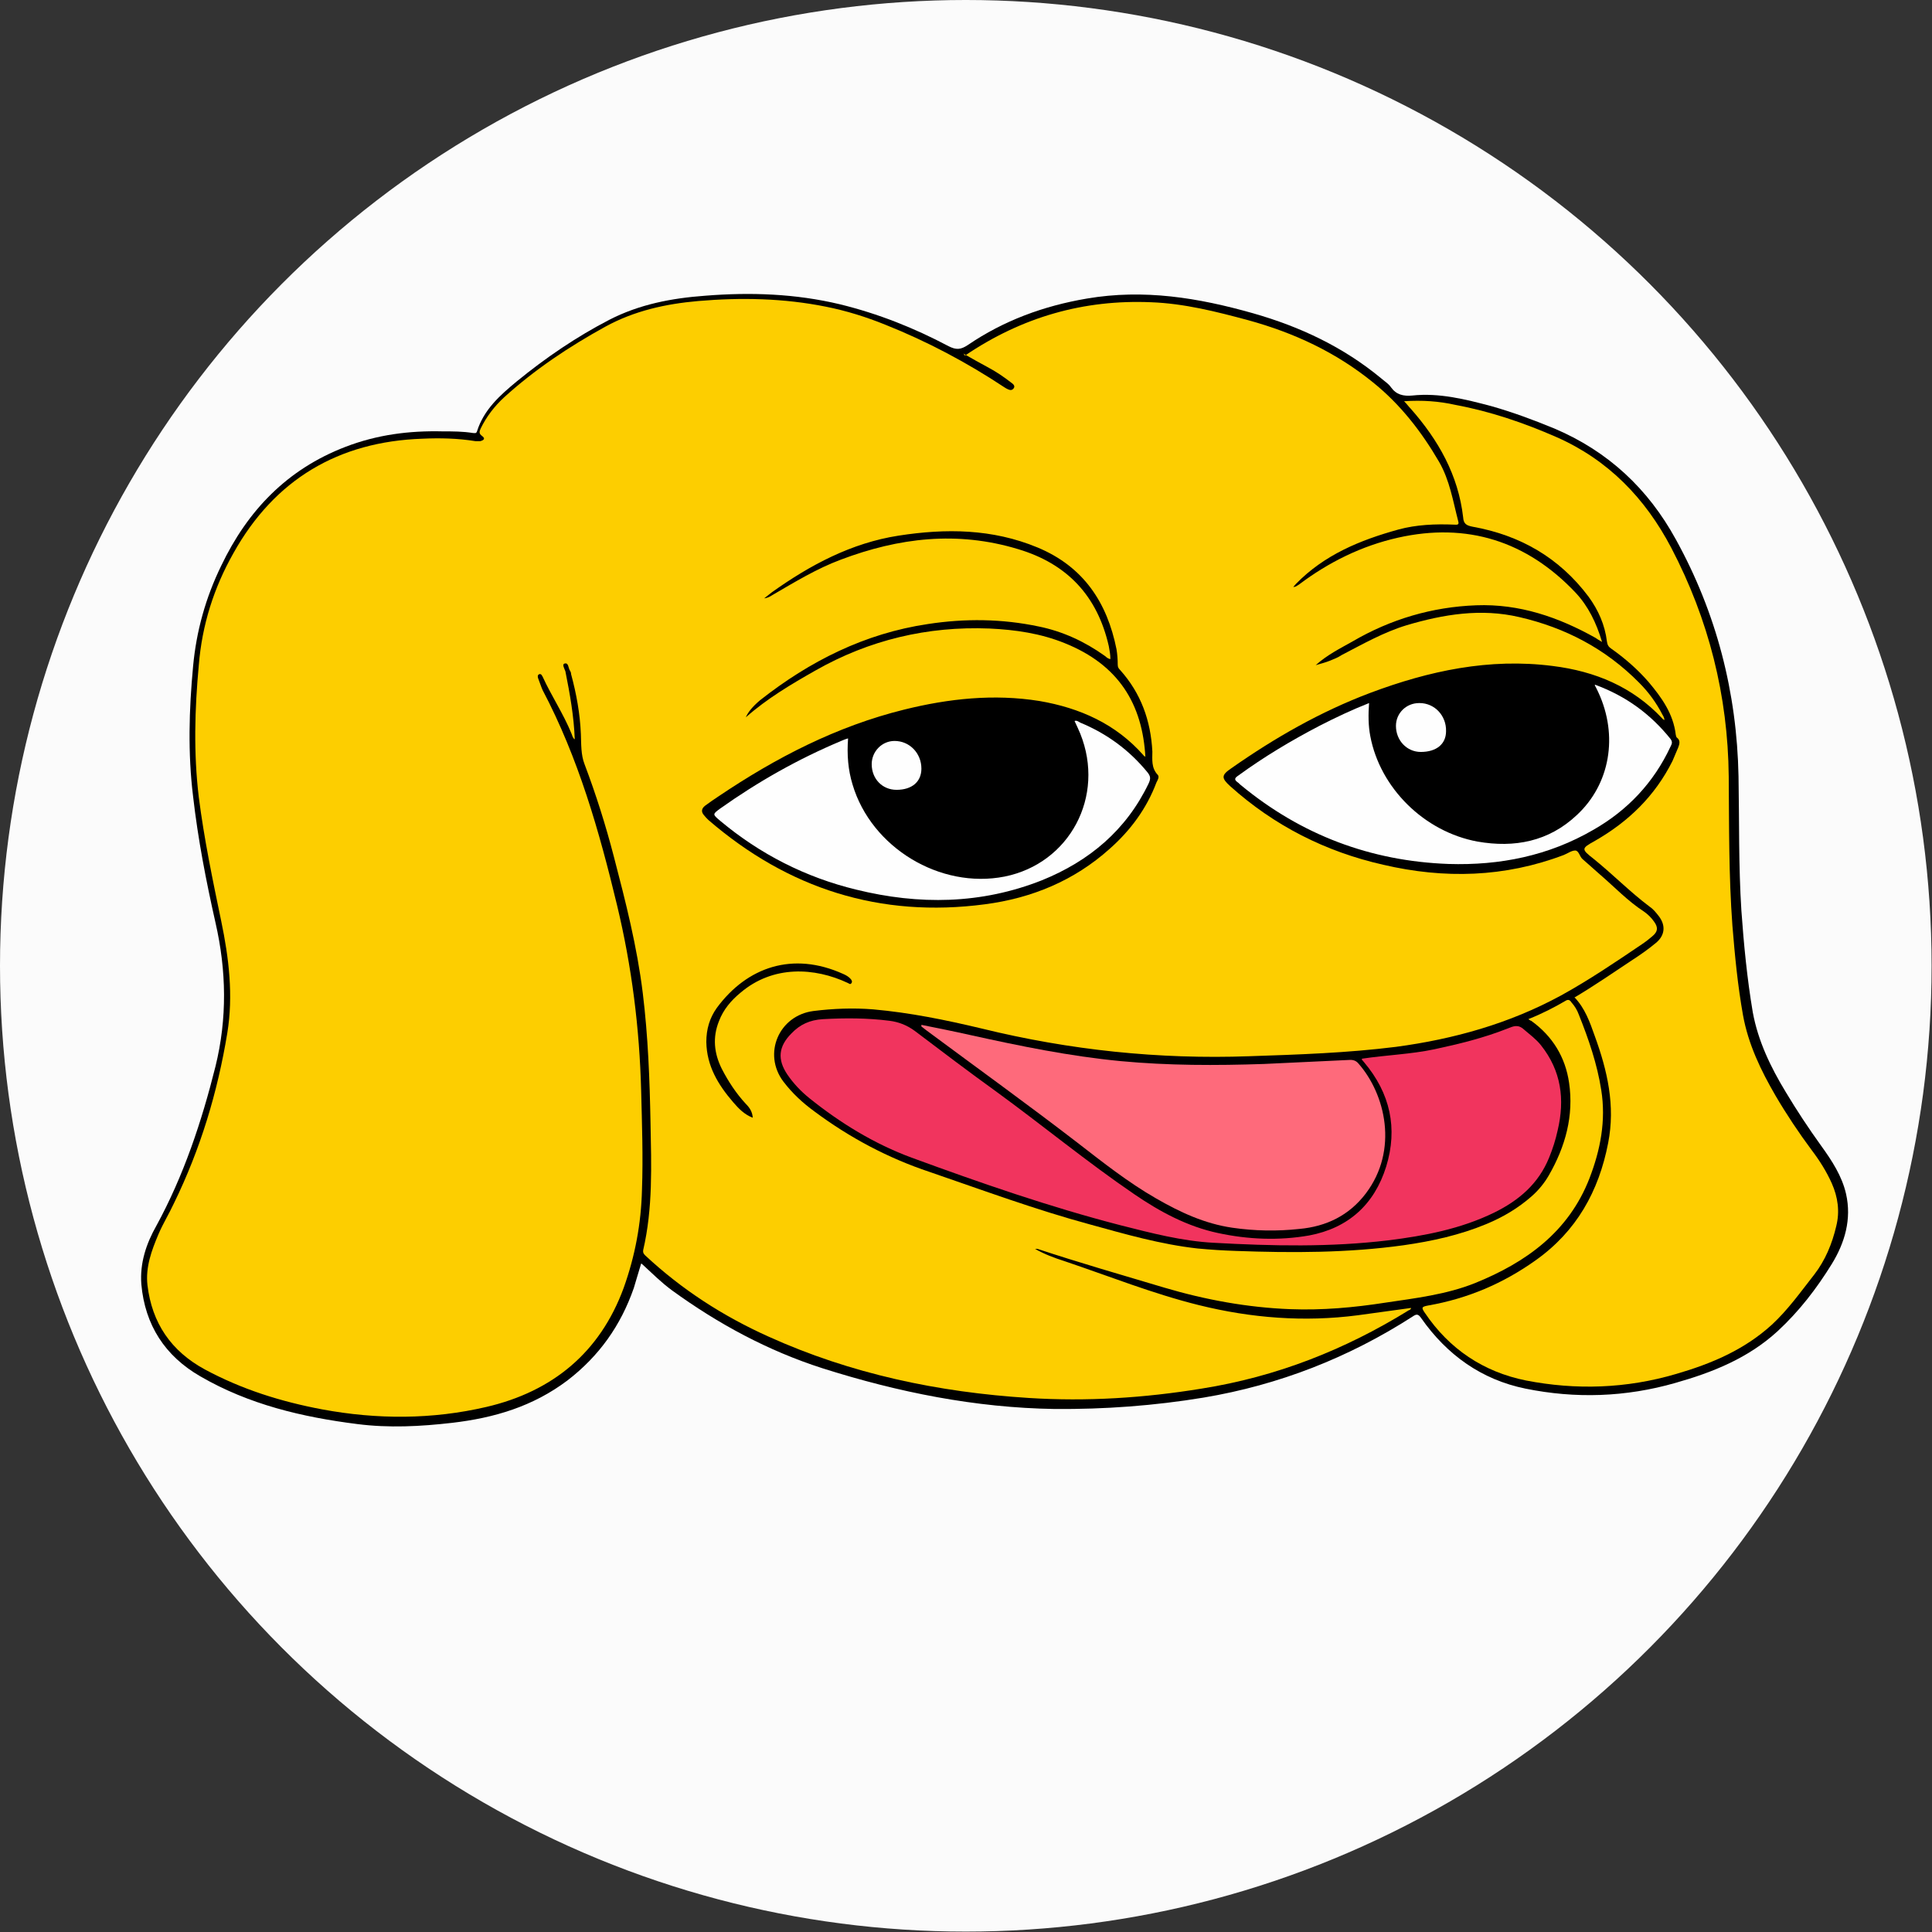 <?xml version="1.0" encoding="UTF-8"?>
<svg id="Capa_1" data-name="Capa 1" xmlns="http://www.w3.org/2000/svg" xmlns:xlink="http://www.w3.org/1999/xlink" viewBox="0 0 47.43 47.43">
  <rect x="0" y="0" width="47.43" height="47.43" fill="#333333" stroke="none"/>
  <defs>
    <style>
      .cls-1 {
        fill: #010100;
      }

      .cls-2 {
        fill: #fece00;
      }

      .cls-3 {
        fill: #f1345e;
      }

      .cls-4 {
        fill: #fe6a7b;
      }

      .cls-5 {
        fill: #fbfbfb;
      }

      .cls-6 {
        fill: #fdce00;
      }

      .cls-7 {
        clip-path: url(#clippath);
      }

      .cls-8 {
        fill: none;
      }

      .cls-9 {
        fill: #fefefe;
      }
    </style>
    <clipPath id="clippath">
      <circle class="cls-8" cx="23.71" cy="23.71" r="23.71"/>
    </clipPath>
  </defs>
  <g class="cls-7">
    <g>
      <path class="cls-5" d="M23.7,54.48c-10.2,0-20.41,0-30.61,0-.12,0-.14-.03-.14-.14,0-20.42,0-40.83,0-61.25,0-.12,.03-.14,.14-.14,20.42,0,40.83,0,61.25,0,.12,0,.14,.03,.14,.14,0,20.42,0,40.83,0,61.25,0,.12-.03,.14-.14,.14-10.21,0-20.43,0-30.64,0Z"/>
      <path d="M15.74,31.02c-.07,.22-.12,.41-.18,.6-.32,.92-.85,1.67-1.63,2.27-.85,.64-1.8,.92-2.83,1.04-.78,.09-1.55,.13-2.33,.03-1.35-.17-2.66-.48-3.85-1.17-.87-.5-1.36-1.26-1.45-2.26-.04-.52,.12-1,.37-1.44,.67-1.23,1.11-2.55,1.45-3.91,.29-1.18,.27-2.35,0-3.53-.23-1.02-.43-2.05-.55-3.1-.13-1.06-.1-2.12,0-3.19,.08-.87,.31-1.69,.69-2.47,.65-1.36,1.62-2.37,3.05-2.92,.78-.3,1.57-.4,2.39-.38,.25,0,.49,0,.74,.04,.04,0,.08,.02,.1-.04,.17-.54,.57-.89,.98-1.23,.71-.58,1.46-1.09,2.27-1.51,.74-.38,1.53-.53,2.35-.59,1.12-.09,2.22-.05,3.31,.21,.94,.23,1.82,.58,2.67,1.03,.18,.09,.29,.09,.47-.03,.88-.6,1.86-.96,2.92-1.14,1.4-.24,2.74-.02,4.08,.36,1.16,.33,2.22,.83,3.15,1.6,.08,.07,.18,.13,.24,.22,.13,.18,.3,.22,.52,.2,.66-.07,1.3,.09,1.94,.26,.53,.15,1.04,.34,1.55,.55,1.32,.56,2.3,1.48,2.98,2.72,1,1.81,1.5,3.76,1.54,5.82,.02,1.1,0,2.19,.07,3.29,.06,.84,.14,1.67,.28,2.5,.13,.71,.44,1.35,.81,1.96,.27,.45,.56,.89,.87,1.32,.26,.36,.51,.74,.61,1.18,.14,.62-.03,1.2-.35,1.72-.37,.6-.8,1.16-1.33,1.65-.72,.66-1.59,1.01-2.51,1.27-1.22,.35-2.45,.39-3.68,.14-1.08-.22-1.93-.83-2.56-1.73-.07-.1-.11-.11-.21-.04-1.57,1.01-3.28,1.68-5.13,1.99-1.21,.2-2.43,.29-3.66,.28-1.95-.03-3.84-.41-5.7-1-1.34-.43-2.56-1.09-3.69-1.91-.26-.19-.49-.42-.74-.65Z"/>
      <path class="cls-6" d="M23.69,8.73c1.4-.95,2.92-1.38,4.57-1.31,.81,.03,1.6,.23,2.38,.44,1.13,.31,2.16,.79,3.07,1.53,.67,.54,1.19,1.21,1.62,1.95,.26,.45,.34,.96,.47,1.46,.03,.1-.05,.08-.1,.08-.46-.02-.93,0-1.37,.12-.94,.26-1.82,.62-2.52,1.34-.02,.02-.03,.04-.06,.07,.07,0,.1-.04,.14-.06,.73-.55,1.54-.95,2.43-1.15,1.69-.38,3.16,.08,4.36,1.35,.31,.33,.51,.74,.65,1.21-.07-.04-.12-.07-.16-.1-.91-.51-1.87-.84-2.93-.8-1.08,.04-2.1,.34-3.04,.89-.3,.17-.61,.32-.9,.58,.14-.04,.25-.07,.35-.11,.1-.04,.2-.08,.29-.14,.52-.27,1.03-.56,1.59-.73,.91-.27,1.83-.42,2.77-.2,1.13,.26,2.12,.78,2.94,1.61,.23,.23,.42,.49,.57,.78,.02,.04,.05,.07,.05,.14-.02-.02-.04-.02-.05-.04-.73-.78-1.65-1.16-2.69-1.29-1.56-.2-3.04,.12-4.48,.66-1.22,.46-2.34,1.1-3.41,1.85-.25,.17-.25,.24-.03,.44,1.08,.97,2.34,1.61,3.76,1.93,1.5,.35,2.98,.31,4.43-.24,.1-.04,.19-.11,.28-.11,.09,0,.11,.15,.18,.21,.14,.12,.28,.25,.43,.38,.36,.31,.68,.65,1.08,.91,.1,.07,.18,.15,.25,.25,.1,.14,.09,.24-.04,.35-.08,.07-.17,.14-.26,.2-.65,.44-1.3,.88-1.99,1.26-1.27,.69-2.63,1.07-4.05,1.26-1.2,.15-2.4,.19-3.6,.23-2.22,.08-4.41-.15-6.57-.68-.88-.21-1.76-.39-2.66-.47-.49-.04-.99-.02-1.47,.04-.85,.11-1.25,1.05-.74,1.73,.22,.29,.48,.53,.77,.74,.86,.64,1.8,1.14,2.82,1.48,1.31,.45,2.61,.93,3.94,1.29,.87,.24,1.74,.49,2.64,.59,.32,.03,.63,.05,.95,.06,1.37,.05,2.75,.05,4.11-.14,.7-.1,1.38-.25,2.03-.52,.41-.17,.78-.39,1.11-.68,.17-.15,.31-.32,.42-.51,.41-.71,.62-1.47,.5-2.28-.09-.62-.4-1.14-.93-1.52-.01,0-.03-.01-.07-.04,.35-.14,.64-.29,.93-.46,.06-.03,.1,0,.13,.05,.08,.09,.14,.19,.18,.3,.24,.6,.45,1.21,.55,1.85,.12,.75-.02,1.47-.29,2.17-.51,1.31-1.55,2.06-2.81,2.57-.7,.28-1.46,.37-2.2,.48-.77,.12-1.55,.19-2.33,.16-1.05-.04-2.09-.23-3.1-.53-1.04-.31-2.08-.61-3.11-.95-.02,0-.04,0-.06,0,.23,.13,.47,.22,.72,.3,1.1,.37,2.17,.8,3.3,1.08,1.29,.32,2.59,.42,3.9,.25,.44-.06,.87-.12,1.31-.18,0,.04-.04,.05-.06,.06-1.57,.97-3.25,1.63-5.08,1.92-1.41,.23-2.82,.32-4.24,.23-2.22-.14-4.37-.59-6.4-1.51-1.11-.5-2.12-1.15-3.02-1.99-.04-.04-.06-.07-.05-.13,.24-1.03,.2-2.08,.18-3.12-.02-1.07-.06-2.13-.19-3.19-.14-1.14-.42-2.24-.71-3.35-.2-.77-.44-1.53-.72-2.27-.09-.23-.08-.49-.09-.74-.02-.5-.11-.99-.24-1.47,0-.03-.01-.06-.03-.09-.04-.06-.03-.2-.13-.17-.07,.02,0,.13,.02,.19,.11,.55,.21,1.11,.23,1.67-.05-.03-.06-.09-.08-.14-.2-.49-.49-.92-.71-1.4-.02-.03-.03-.07-.08-.06-.05,.02-.04,.07-.03,.1,.04,.1,.07,.2,.11,.29,.88,1.67,1.39,3.46,1.83,5.29,.36,1.5,.55,3.01,.59,4.55,.02,.81,.05,1.62,.02,2.43-.02,.83-.17,1.63-.45,2.41-.58,1.58-1.74,2.54-3.37,2.92-1.33,.31-2.68,.31-4.03,.06-1.01-.19-1.97-.49-2.88-.98-.83-.45-1.3-1.14-1.41-2.07-.05-.44,.1-.85,.27-1.25,.11-.26,.26-.5,.38-.76,.65-1.33,1.07-2.72,1.31-4.18,.15-.92,.04-1.84-.15-2.75-.21-1.01-.42-2.02-.55-3.04-.13-1.08-.1-2.16,0-3.24,.08-.99,.37-1.9,.85-2.75,1.01-1.81,2.58-2.74,4.64-2.81,.43-.02,.87-.01,1.3,.06,.04,0,.08,0,.12,0,.08-.02,.14-.06,.04-.13-.08-.06-.06-.11-.03-.18,.14-.29,.34-.55,.58-.77,.75-.68,1.59-1.24,2.48-1.73,.71-.39,1.48-.56,2.28-.63,1.05-.09,2.1-.07,3.14,.14,.5,.1,.98,.25,1.45,.44,1.03,.41,2.01,.93,2.93,1.54,.02,.01,.03,.02,.05,.03,.06,.03,.12,.06,.17,0,.05-.06,0-.11-.06-.15-.18-.14-.37-.27-.58-.38-.19-.1-.38-.21-.59-.33Z"/>
      <path class="cls-2" d="M38.65,24.49c.49-.29,.95-.61,1.42-.92,.2-.13,.4-.27,.58-.42,.22-.18,.25-.42,.08-.65-.07-.09-.14-.18-.23-.24-.48-.36-.9-.79-1.37-1.17-.32-.25-.31-.26,.03-.45,.82-.47,1.47-1.1,1.9-1.96,.05-.11,.09-.22,.14-.33,.03-.08,.06-.17-.03-.24-.02-.01-.02-.04-.03-.07-.06-.52-.35-.92-.67-1.3-.27-.31-.58-.58-.92-.82-.06-.04-.09-.09-.1-.17-.05-.41-.21-.77-.45-1.1-.72-.96-1.68-1.51-2.85-1.72-.15-.03-.22-.07-.23-.23-.12-1.04-.61-1.9-1.29-2.67-.05-.05-.09-.11-.16-.18,.45-.03,.86,0,1.26,.09,.86,.16,1.68,.44,2.48,.79,1.27,.56,2.18,1.5,2.82,2.72,.92,1.76,1.39,3.63,1.41,5.61,.01,1.22,0,2.44,.09,3.66,.06,.74,.13,1.47,.26,2.2,.13,.72,.44,1.36,.8,1.98,.27,.46,.57,.91,.89,1.34,.19,.25,.36,.52,.49,.81,.15,.34,.2,.69,.11,1.05-.1,.43-.27,.84-.54,1.19-.33,.42-.64,.86-1.04,1.23-.68,.62-1.49,.96-2.35,1.21-1.22,.36-2.46,.4-3.69,.16-1.04-.21-1.88-.77-2.48-1.66-.09-.13-.08-.15,.08-.18,.97-.17,1.84-.54,2.64-1.11,1-.71,1.55-1.69,1.78-2.88,.18-.92-.02-1.78-.33-2.63-.12-.34-.24-.68-.5-.95Z"/>
      <path class="cls-3" d="M33.44,25.99c.61-.09,1.2-.11,1.77-.23,.61-.13,1.22-.28,1.8-.51,.15-.06,.26-.11,.41,.03,.14,.12,.29,.23,.41,.38,.5,.63,.59,1.33,.41,2.09-.05,.23-.12,.45-.21,.67-.26,.64-.74,1.05-1.35,1.35-.82,.4-1.71,.57-2.6,.68-1.42,.17-2.85,.14-4.28,.06-.78-.04-1.54-.24-2.29-.43-1.74-.45-3.44-1.04-5.13-1.66-.92-.34-1.75-.85-2.51-1.46-.21-.17-.39-.36-.54-.58-.25-.37-.22-.69,.1-1.01,.21-.22,.45-.33,.77-.35,.55-.03,1.09-.03,1.64,.04,.23,.03,.43,.11,.62,.25,.66,.5,1.32,1,2,1.49,1.14,.83,2.23,1.73,3.39,2.52,.63,.43,1.3,.79,2.05,.95,.74,.16,1.5,.19,2.24,.06,.96-.18,1.6-.76,1.89-1.69,.29-.94,.1-1.8-.54-2.56-.02-.02-.03-.04-.06-.07Z"/>
      <path class="cls-4" d="M22.62,25.16c.4,.08,.8,.16,1.2,.25,1.22,.27,2.44,.52,3.69,.64,1.17,.11,2.34,.11,3.52,.07,.71-.03,1.41-.07,2.12-.1,.09,0,.15,.03,.2,.09,.66,.75,.99,2.12,.18,3.19-.41,.54-.97,.81-1.63,.87-.55,.06-1.1,.05-1.65-.03-.68-.1-1.28-.38-1.87-.72-.68-.39-1.3-.88-1.92-1.36-1.22-.94-2.47-1.84-3.71-2.76-.04-.03-.09-.07-.13-.1,0-.01,0-.03,0-.04Z"/>
      <path class="cls-9" d="M39.16,16.81c.76,.28,1.36,.72,1.85,1.33,.06,.08,.03,.13,0,.19-.41,.88-1.05,1.56-1.89,2.04-1.1,.64-2.3,.88-3.56,.84-1.91-.07-3.61-.71-5.09-1.93-.03-.02-.05-.05-.08-.07-.1-.07-.08-.11,.01-.17,.63-.46,1.3-.86,1.99-1.22,.39-.2,.79-.39,1.22-.56-.02,.28-.02,.55,.03,.81,.24,1.28,1.33,2.35,2.63,2.59,.91,.16,1.75,0,2.44-.65,.82-.76,1.02-1.95,.53-3.01-.02-.05-.05-.1-.09-.18Z"/>
      <path class="cls-9" d="M34.85,17.26c.37,0,.66,.31,.65,.69,0,.32-.24,.51-.62,.51-.34,0-.61-.28-.61-.64,0-.31,.25-.56,.57-.56Z"/>
      <path d="M28.12,18.6c-.07-1.32-.66-2.28-1.98-2.81-.59-.24-1.21-.33-1.85-.36-1.52-.06-2.95,.28-4.27,1.03-.6,.34-1.19,.69-1.71,1.15,.05-.12,.16-.26,.35-.42,1.22-.96,2.57-1.64,4.12-1.87,.91-.14,1.82-.13,2.72,.06,.59,.12,1.13,.37,1.62,.72,.04,.03,.07,.07,.14,.08,0-.11-.02-.21-.04-.32-.28-1.23-1.02-2.02-2.23-2.38-1.49-.45-2.92-.28-4.35,.26-.59,.22-1.13,.55-1.68,.87-.06,.04-.12,.07-.2,.08,.06-.05,.13-.1,.19-.15,.94-.67,1.95-1.21,3.11-1.39,1.16-.18,2.3-.17,3.41,.29,1.13,.47,1.71,1.35,1.94,2.5,.02,.12,.03,.25,.03,.38,0,.06,.02,.09,.06,.13,.51,.57,.75,1.24,.79,2,0,.19-.03,.4,.13,.57,.05,.05,0,.13-.03,.19-.24,.64-.64,1.18-1.15,1.63-.87,.78-1.91,1.21-3.06,1.36-2.57,.34-4.83-.38-6.79-2.07-.04-.04-.08-.08-.11-.12-.07-.08-.06-.16,.03-.23,.11-.08,.22-.16,.33-.23,1.41-.95,2.9-1.72,4.56-2.13,1.09-.27,2.2-.39,3.32-.21,.99,.17,1.87,.56,2.55,1.33,0,.01,.02,.02,.05,.04Z"/>
      <path class="cls-1" d="M18.48,27.44c-.21-.08-.35-.23-.48-.38-.37-.43-.65-.89-.66-1.48,0-.31,.08-.59,.26-.84,.74-1,1.86-1.39,3.1-.83,.07,.03,.14,.07,.19,.13,.02,.03,.04,.06,.01,.1-.03,.04-.06,0-.09-.01-.81-.38-1.83-.44-2.63,.24-.23,.19-.42,.41-.53,.7-.16,.4-.12,.79,.07,1.17,.16,.31,.35,.6,.59,.86,.09,.09,.16,.19,.17,.34Z"/>
      <path class="cls-9" d="M20.82,18.13c-.03,.4,0,.77,.11,1.13,.46,1.55,2.15,2.57,3.73,2.26,1.6-.32,2.48-1.97,1.86-3.51-.04-.1-.09-.2-.14-.31,.06-.02,.1,.02,.14,.04,.65,.27,1.2,.67,1.65,1.22,.08,.1,.08,.16,.03,.27-.55,1.15-1.46,1.91-2.62,2.38-1.49,.59-3.02,.61-4.56,.23-1.24-.3-2.36-.87-3.34-1.69-.19-.16-.19-.16,0-.3,.93-.66,1.92-1.22,2.97-1.66,.05-.02,.09-.04,.16-.06Z"/>
      <path class="cls-9" d="M21.96,18.19c.37,0,.66,.3,.66,.68,0,.32-.23,.52-.61,.52-.35,0-.61-.27-.61-.63,0-.31,.25-.57,.56-.57Z"/>
    </g>
  </g>
</svg>